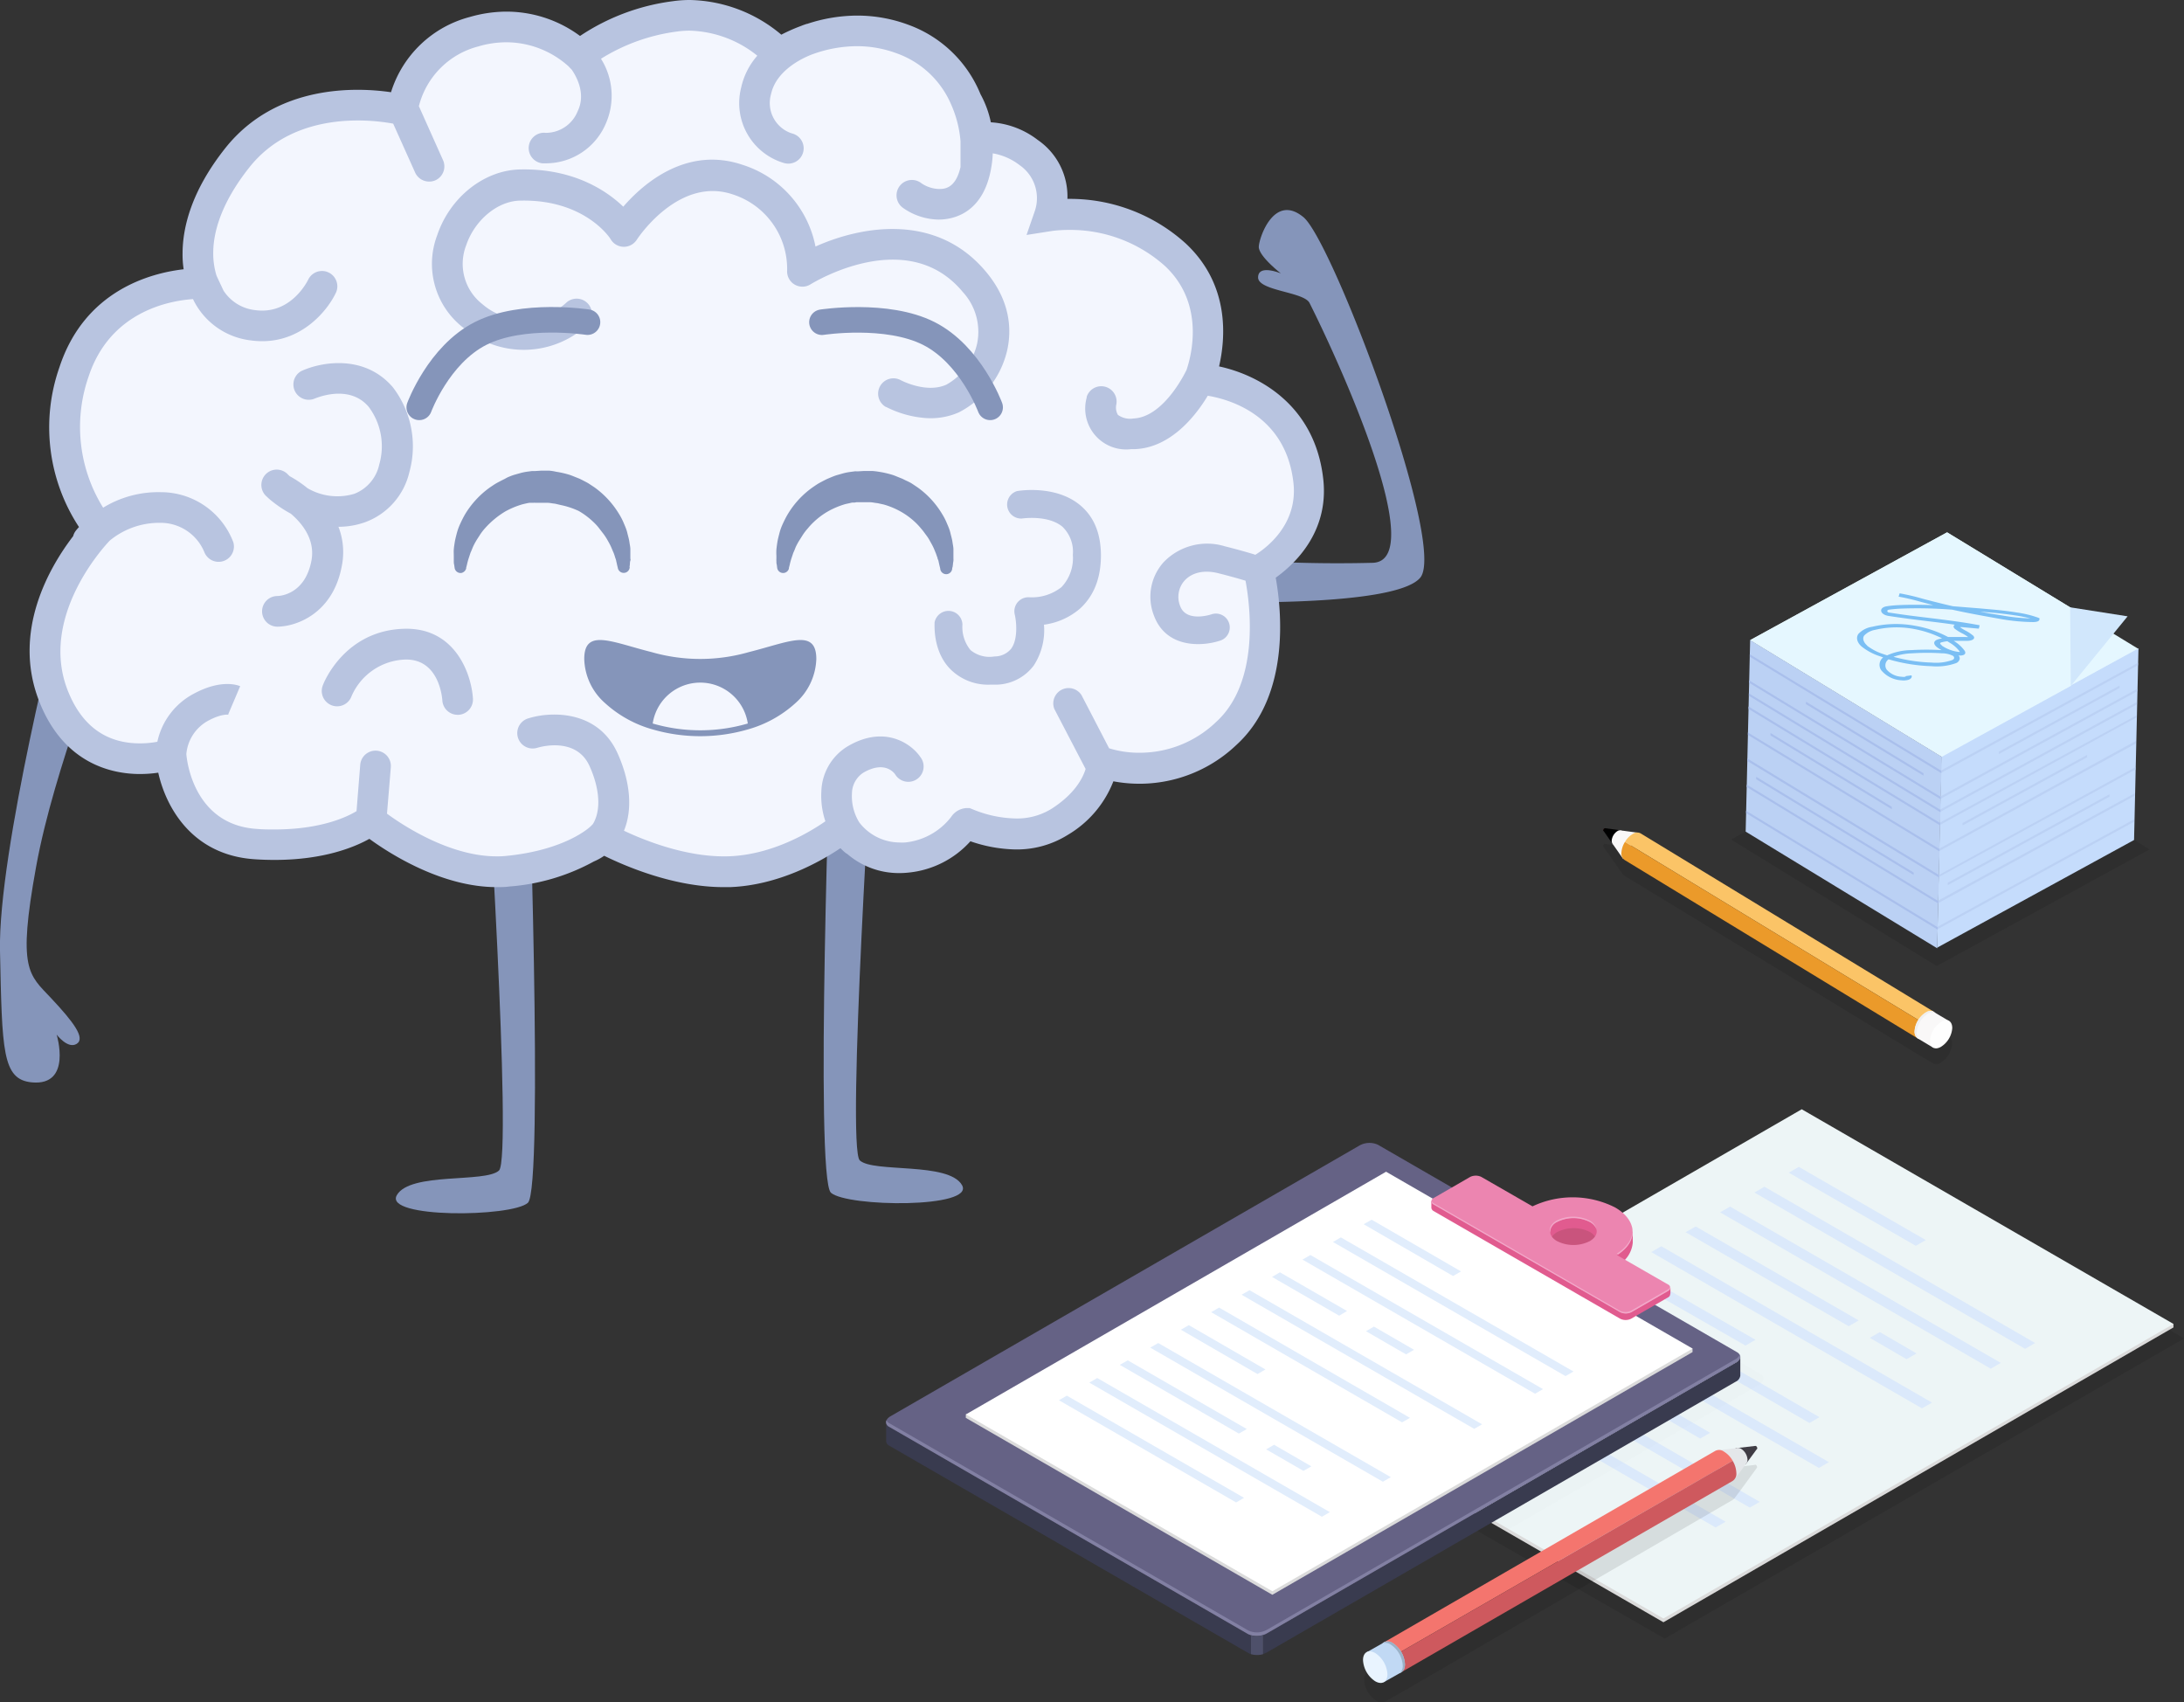 <svg id="Calque_1" data-name="Calque 1" xmlns="http://www.w3.org/2000/svg" viewBox="0 0 342 266.53"><rect x="0" y="0" width="342" height="266.53" fill="#333333" stroke="none"/><title>4</title><g id="Groupe_12776" data-name="Groupe 12776"><g id="Groupe_12773" data-name="Groupe 12773"><g id="Groupe_12772" data-name="Groupe 12772"><g id="Groupe_12753" data-name="Groupe 12753"><path id="Tracé_26312" data-name="Tracé 26312" d="M251.05,132.42a.39.39,0,0,1,.17-.29.17.17,0,0,1,.1,0l2.79.38,2.39.33a.86.86,0,0,1,.44.15l45.8,27.87.1.06h0l2.34,1.4a1.2,1.2,0,0,1,.5,1.14,3.75,3.75,0,0,1-1.78,2.93,1.22,1.22,0,0,1-1.14.13l-.12-.07-2.4-1.42-45.82-27.89a.81.81,0,0,1-.3-.25s-1.5-2.13-1.5-2.13l-1.59-2.26A.22.22,0,0,1,251.05,132.42Z" transform="translate(0 0)" style="opacity:0.1;isolation:isolate"/><g id="Groupe_12724" data-name="Groupe 12724" style="opacity:0.1"><path id="Tracé_26313" data-name="Tracé 26313" d="M303.28,151.25,336.6,133l-32.12-19.81-33.4,18.26Z" transform="translate(0 0)"/></g><path id="Tracé_26314" data-name="Tracé 26314" d="M304.08,118.49l30.83-16.86-30-18.28-30.84,16.87Z" transform="translate(0 0)" style="fill:#e5f7ff"/><g id="Groupe_12737" data-name="Groupe 12737"><g id="Groupe_12725" data-name="Groupe 12725"><path id="Tracé_26315" data-name="Tracé 26315" d="M303.34,148.38l30.84-16.86.69-30L304,118.42Z" transform="translate(0 0)" style="fill:#c5dcfc"/></g><g id="Groupe_12726" data-name="Groupe 12726"><path id="Tracé_26316" data-name="Tracé 26316" d="M304,121l30.78-16.83v-.38L304,120.61Z" transform="translate(0 0)" style="fill:#bbd1f4"/></g><g id="Groupe_12727" data-name="Groupe 12727"><path id="Tracé_26317" data-name="Tracé 26317" d="M313,118.07l18.91-10.35v-.38L313,117.69Z" transform="translate(0 0)" style="fill:#bbd1f4"/></g><g id="Groupe_12728" data-name="Groupe 12728"><path id="Tracé_26318" data-name="Tracé 26318" d="M303.88,125.08l30.78-16.84v-.38l-30.78,16.83Z" transform="translate(0 0)" style="fill:#bbd1f4"/></g><g id="Groupe_12729" data-name="Groupe 12729"><path id="Tracé_26319" data-name="Tracé 26319" d="M303.84,127.12l30.78-16.83v-.38l-30.78,16.83Z" transform="translate(0 0)" style="fill:#bbd1f4"/></g><g id="Groupe_12730" data-name="Groupe 12730"><path id="Tracé_26320" data-name="Tracé 26320" d="M303.79,129.16l30.78-16.83V112L303.8,128.78Z" transform="translate(0 0)" style="fill:#bbd1f4"/></g><g id="Groupe_12731" data-name="Groupe 12731"><path id="Tracé_26321" data-name="Tracé 26321" d="M307.33,129.24l19.5-10.67v-.38l-19.5,10.67Z" transform="translate(0 0)" style="fill:#bbd1f4"/></g><g id="Groupe_12732" data-name="Groupe 12732"><path id="Tracé_26322" data-name="Tracé 26322" d="M303.7,133.24l30.77-16.83V116L303.7,132.86Z" transform="translate(0 0)" style="fill:#bbd1f4"/></g><g id="Groupe_12733" data-name="Groupe 12733"><path id="Tracé_26323" data-name="Tracé 26323" d="M303.6,137.33l30.78-16.83v-.38L303.61,137Z" transform="translate(0 0)" style="fill:#bbd1f4"/></g><g id="Groupe_12734" data-name="Groupe 12734"><path id="Tracé_26324" data-name="Tracé 26324" d="M305,138.59l25.33-13.85v-.38L305,138.21Z" transform="translate(0 0)" style="fill:#bbd1f4"/></g><g id="Groupe_12735" data-name="Groupe 12735"><path id="Tracé_26325" data-name="Tracé 26325" d="M303.51,141.41l30.78-16.83v-.38L303.51,141Z" transform="translate(0 0)" style="fill:#bbd1f4"/></g><g id="Groupe_12736" data-name="Groupe 12736"><path id="Tracé_26326" data-name="Tracé 26326" d="M303.41,145.49l30.78-16.83v-.38l-30.78,16.83Z" transform="translate(0 0)" style="fill:#bbd1f4"/></g></g><g id="Groupe_12750" data-name="Groupe 12750"><g id="Groupe_12738" data-name="Groupe 12738"><path id="Tracé_26327" data-name="Tracé 26327" d="M273.36,130.21l30,18.27.7-30-30-18.27Z" transform="translate(0 0)" style="fill:#bbd1f4"/></g><g id="Groupe_12739" data-name="Groupe 12739"><path id="Tracé_26328" data-name="Tracé 26328" d="M274,102.82l30,18.24v-.38l-30-18.24Z" transform="translate(0 0)" style="fill:#a9bfec"/></g><g id="Groupe_12740" data-name="Groupe 12740"><path id="Tracé_26329" data-name="Tracé 26329" d="M282.79,110.24l18.42,11.21v-.38L282.8,109.86Z" transform="translate(0 0)" style="fill:#a9bfec"/></g><g id="Groupe_12741" data-name="Groupe 12741"><path id="Tracé_26330" data-name="Tracé 26330" d="M273.9,106.9l30,18.24v-.38l-30-18.24Z" transform="translate(0 0)" style="fill:#a9bfec"/></g><g id="Groupe_12742" data-name="Groupe 12742"><path id="Tracé_26331" data-name="Tracé 26331" d="M273.86,108.94l30,18.24v-.38l-30-18.24Z" transform="translate(0 0)" style="fill:#a9bfec"/></g><g id="Groupe_12743" data-name="Groupe 12743"><path id="Tracé_26332" data-name="Tracé 26332" d="M273.81,111l30,18.24v-.38l-30-18.24Z" transform="translate(0 0)" style="fill:#a9bfec"/></g><g id="Groupe_12744" data-name="Groupe 12744"><path id="Tracé_26333" data-name="Tracé 26333" d="M277.25,115.15l19,11.56v-.38l-19-11.56Z" transform="translate(0 0)" style="fill:#a9bfec"/></g><g id="Groupe_12745" data-name="Groupe 12745"><path id="Tracé_26334" data-name="Tracé 26334" d="M273.71,115.07l30,18.24v-.38l-30-18.24Z" transform="translate(0 0)" style="fill:#a9bfec"/></g><g id="Groupe_12746" data-name="Groupe 12746"><path id="Tracé_26335" data-name="Tracé 26335" d="M273.62,119.15l30,18.24V137l-30-18.24Z" transform="translate(0 0)" style="fill:#a9bfec"/></g><g id="Groupe_12747" data-name="Groupe 12747"><path id="Tracé_26336" data-name="Tracé 26336" d="M275,122l24.67,15v-.38l-24.66-15Z" transform="translate(0 0)" style="fill:#a9bfec"/></g><g id="Groupe_12748" data-name="Groupe 12748"><path id="Tracé_26337" data-name="Tracé 26337" d="M273.53,123.23l30,18.24v-.38l-30-18.24Z" transform="translate(0 0)" style="fill:#a9bfec"/></g><g id="Groupe_12749" data-name="Groupe 12749"><path id="Tracé_26338" data-name="Tracé 26338" d="M273.43,127.32l30,18.24v-.38l-30-18.24Z" transform="translate(0 0)" style="fill:#a9bfec"/></g></g><path id="Tracé_26339" data-name="Tracé 26339" d="M304.89,83.35l19.52,11.89-.05,12.11-20.28,11.14-30-18.27Z" transform="translate(0 0)" style="fill:#e5f7ff"/><path id="Tracé_26340" data-name="Tracé 26340" d="M324.27,107.4l-.1-12.31,9,1.41Z" transform="translate(0 0)" style="fill:#d1e7fc"/><path id="Tracé_26341" data-name="Tracé 26341" d="M297.76,106.52a2.81,2.81,0,0,0,1.08-.08c.43-.14.63-.44.48-.7l-.88.12s0,.07-.11.1a1.36,1.36,0,0,1-.53,0,3.29,3.29,0,0,1-2.36-1.12,1.16,1.16,0,0,1,.3-1.61h0a26.87,26.87,0,0,0,6.77,1.08,9,9,0,0,0,3.76-.47l0,0a.92.92,0,0,0,.61-.67.74.74,0,0,0-.18-.55h0a1.59,1.59,0,0,0,.72-.05c.35-.12.43-.39.21-.71a5.85,5.85,0,0,0-1.69-1.52c.34,0,.69,0,1.05,0h1c.71,0,1.16-.22,1.15-.52a.53.53,0,0,0-.24-.36,6.13,6.13,0,0,0-1.1-.72,7.15,7.15,0,0,1-.88-.54l0,0a1.48,1.48,0,0,1,.42,0l2.53.23.13-.53c-2.66-.51-5.41-.84-8.07-1.17-1.84-.22-3.74-.45-5.58-.74l-.47-.07c-.29,0-.33-.19-.34-.23s0-.18.25-.23c.56-.08,1.13-.13,1.7-.16a68.52,68.52,0,0,1,8.23.16c2.46.55,5,1,7.47,1.44a31,31,0,0,0,5.18.5c.64,0,1-.17,1-.45v-.16l-.24-.09a16.56,16.56,0,0,0-3.32-.8c-1.28-.21-2.65-.37-4.08-.49l-1.55-.14-4.37-.35c-1.45-.33-2.88-.69-4.3-1.06l-.49-.13a33.23,33.23,0,0,0-3.55-.83l-.16.52a32.68,32.68,0,0,1,3.39.79l.49.13,1.56.41c-1.84-.07-3.67-.09-5.48,0a16.32,16.32,0,0,0-1.85.18c-.56.09-.9.39-.84.74s.5.66,1.11.76l.46.07c1.88.29,3.79.52,5.64.75,1.43.17,2.88.35,4.33.56a.35.35,0,0,0-.2.34.61.61,0,0,0,.27.36,7.93,7.93,0,0,0,1,.62,6,6,0,0,1,1,.61l0,0a1.63,1.63,0,0,1-.31,0h-1c-.61,0-1.22,0-1.82,0A17.15,17.15,0,0,0,300,98a16.26,16.26,0,0,0-6.84.14A3.68,3.68,0,0,0,291,99.27c-.4.6-.18,1.38.57,2a9.06,9.06,0,0,0,2.87,1.5l.45.16a1.48,1.48,0,0,0-.31,2A4.41,4.41,0,0,0,297.76,106.52Zm12.36-10.74h.13l1.55.13c1.39.12,2.72.28,4,.48.72.11,1.44.26,2.15.44a30.67,30.67,0,0,1-4.49-.48C312.32,96.18,311.22,96,310.12,95.78Zm-6,5.31c-.21-.15-.37-.35-.28-.43a.67.67,0,0,1,.23-.1,6.64,6.64,0,0,1,.87-.16l.4.25a5.12,5.12,0,0,1,1.53,1.36.3.3,0,0,1,0,.08h0A6,6,0,0,1,304.08,101.09Zm-7.68,1.77a9.3,9.3,0,0,1,3-.57,36.37,36.37,0,0,1,4.67,0,3.85,3.85,0,0,1,1.7.39.37.37,0,0,1,.19.35c0,.13-.12.25-.33.33a7.69,7.69,0,0,1-3.2.38,25.33,25.33,0,0,1-6.06-.93Zm-4.07-1.8c-.57-.51-.75-1.1-.46-1.54a3.07,3.07,0,0,1,1.71-.9,14.68,14.68,0,0,1,6.19-.12,16.35,16.35,0,0,1,4.31,1.45,4.87,4.87,0,0,0-.52.12,2.19,2.19,0,0,0-.33.12.74.74,0,0,0-.22.14c-.31.28-.18.68.37,1.08a5.73,5.73,0,0,0,.62.38,39.62,39.62,0,0,0-4.75,0,9.48,9.48,0,0,0-3.78.82l-.6-.2a8.35,8.35,0,0,1-2.53-1.31Z" transform="translate(0 0)" style="fill:#7bbff4"/><g id="Groupe_12752" data-name="Groupe 12752"><path id="Tracé_26342" data-name="Tracé 26342" d="M251.05,130c0,.11.07.15.16.1a.38.38,0,0,0,.18-.29c0-.1-.07-.15-.17-.1A.39.39,0,0,0,251.05,130Z" transform="translate(0 0)" style="fill:#160000"/><path id="Tracé_26343" data-name="Tracé 26343" d="M251.07,130.05l1.58,2.26,1.46-2.26-2.79-.38Z" transform="translate(0 0)"/><path id="Tracé_26344" data-name="Tracé 26344" d="M252.5,132.09l1.65,2.36,2.39-4.06-2.73-.37Z" transform="translate(0 0)" style="fill:#f9f8f8"/><path id="Tracé_26345" data-name="Tracé 26345" d="M254.46,131.82l47.16,28.62,1.25-2-45.93-27.94a1.16,1.16,0,0,0-1.25.07A3.42,3.42,0,0,0,254.46,131.82Z" transform="translate(0 0)" style="fill:#fbc467"/><path id="Tracé_26346" data-name="Tracé 26346" d="M252.38,131.63c0,.56.38.8.87.53a2,2,0,0,0,.93-1.52c0-.56-.38-.8-.88-.53A2,2,0,0,0,252.38,131.63Z" transform="translate(0 0)" style="fill:#f9f8f8"/><path id="Tracé_26347" data-name="Tracé 26347" d="M253.9,133.52a1.17,1.17,0,0,0,.55,1.16l45.82,27.89,1.35-2.13-47.16-28.62A3.57,3.57,0,0,0,253.9,133.52Z" transform="translate(0 0)" style="fill:#eb9a2a"/><g id="Groupe_12751" data-name="Groupe 12751"><path id="Tracé_26348" data-name="Tracé 26348" d="M299.8,161.45c0,1.09.73,1.55,1.69,1a3.82,3.82,0,0,0,1.79-2.93c0-1.1-.74-1.56-1.7-1A3.75,3.75,0,0,0,299.8,161.45Z" transform="translate(0 0)" style="fill:#f9f8f8"/><path id="Tracé_26349" data-name="Tracé 26349" d="M305.25,159.89l-2.38-1.42-2.6,4.1,2.51,1.5Z" transform="translate(0 0)" style="fill:#f9f8f8"/><path id="Tracé_26350" data-name="Tracé 26350" d="M301.58,158.52a1.11,1.11,0,0,1,1.35,0,1.34,1.34,0,0,0-1,.17,3.79,3.79,0,0,0-1.78,2.94,1.26,1.26,0,0,0,.34,1,1.09,1.09,0,0,1-.66-1.2A3.79,3.79,0,0,1,301.58,158.52Z" transform="translate(0 0)" style="fill:#efefef"/><path id="Tracé_26351" data-name="Tracé 26351" d="M302.23,162.91c0,1.09.74,1.55,1.7,1a3.79,3.79,0,0,0,1.78-2.94c0-1.09-.73-1.55-1.69-1A3.83,3.83,0,0,0,302.23,162.91Z" transform="translate(0 0)" style="fill:#fefefe"/></g></g></g></g></g><g id="Groupe_10788" data-name="Groupe 10788"><g id="Groupe_10778" data-name="Groupe 10778"><path id="Tracé_22543" data-name="Tracé 22543" d="M9.55,94.64S-.34,133.31,0,148.9s.32,20.14,5,20.57c6.35.58,3.87-7.48,3.87-7.48s1.76,2.33,3.15,1.44S11.49,160,8,156.28s-5.29-4.38-2.35-20.55,11-34,10.34-38S9.55,94.64,9.55,94.64Z" transform="translate(0 0)" style="fill:#8595ba"/><g id="Groupe_10774" data-name="Groupe 10774"><path id="Tracé_22528" data-name="Tracé 22528" d="M188.78,88.61a14,14,0,0,1,.82-1.33,217,217,0,0,0,25.37.84c8.9-.32-5.25-31.45-9.91-40.69-.88-1.75-8.06-1.88-8.05-4s3.57-.62,3.57-.62-3.53-2.73-3.46-4.2,2.43-8.39,7-4.6,22.5,51.37,18.28,56.44c-3.25,3.89-23.44,4-32.65,3.8C189,92.5,187.94,90.18,188.78,88.61Z" transform="translate(0 0)" style="fill:#8595ba"/></g><g id="Groupe_10740" data-name="Groupe 10740"><g id="Groupe_10740-2" data-name="Groupe 10740-2"><g id="Groupe_10738" data-name="Groupe 10738"><g id="Groupe_34" data-name="Groupe 34"><g id="Groupe_25" data-name="Groupe 25"><path id="Tracé_87" data-name="Tracé 87" d="M76,114.86s4.28,66.43,2.14,68.41-13.89.2-16,3.86,18,3.46,20.52,1.2,0-73.47,0-73.47Z" transform="translate(0 0)" style="fill:#8595ba"/><path id="Tracé_88" data-name="Tracé 88" d="M136.77,113.28s-4.27,66.44-2.13,68.41,13.88.2,16,3.86-17.95,3.46-20.52,1.2,0-73.48,0-73.48Z" transform="translate(0 0)" style="fill:#8595ba"/></g><g id="Groupe_27" data-name="Groupe 27"><path id="Tracé_89" data-name="Tracé 89" d="M151.32,128.92c2.06.87,9,3.33,14.6-.27,6.67-4.26,6.67-9.32,6.67-9.32a19.44,19.44,0,0,0,19.46-4.54c9.33-8.53,5.06-25.54,5.06-25.54s8.75-4.54,7.73-13.91c-1.64-15.13-17.06-16-17.06-16s4.8-11.46-3.73-19.46-19.73-6.13-19.73-6.13,2.12-6.12-3.2-9.85-9.58-1.5-9.58-1.5.92-12.12-10.11-16.25c-10.51-3.94-19.49,2.29-19.49,2.29s-6.67-7.2-16.26-5.86S90.75,8.7,90.75,8.7A17,17,0,0,0,74.22,5,15.35,15.35,0,0,0,63,17.23S45.9,12.46,36.58,24.17s-4.81,21.55-4.81,21.55-15.41-2.1-20.2,12.56a25.88,25.88,0,0,0,4,24.52S3.05,95.33,8.38,108.93s18.1,10.72,18.1,10.72,1.09,11.67,13.62,12.46S58,128.38,58,128.38s10.93,9.06,21.59,8,14.66-5.33,14.66-5.33,10.13,5.76,20,5.41,17.87-7,17.87-7a10.51,10.51,0,0,0,9.86,4.8C148.58,133.56,150.94,128.76,151.32,128.92Z" transform="translate(0 0)" style="fill:#f3f6fe"/><g id="Groupe_26" data-name="Groupe 26"><path id="Tracé_90" data-name="Tracé 90" d="M207.22,75.08c-1.25-11.58-10-16.35-16.32-17.71,1-4.35,1.75-12.72-5.2-19.23a27,27,0,0,0-18.42-7h-.13a10.7,10.7,0,0,0-4.65-9.23,13.33,13.33,0,0,0-7.34-2.76,15.74,15.74,0,0,0-1.62-4.4A19.31,19.31,0,0,0,142.27,3.89a23,23,0,0,0-8-1.45,25.13,25.13,0,0,0-7.88,1.3h-.07l-.58.2-.32.13h0a26.28,26.28,0,0,0-3.07,1.36A22.86,22.86,0,0,0,108.05,0a19,19,0,0,0-2.71.19A33.91,33.91,0,0,0,90.83,5.63a19.38,19.38,0,0,0-11.5-3.81,20.81,20.81,0,0,0-5.77.84A17.58,17.58,0,0,0,61.23,14.44c-5.26-.77-17.9-1.35-25.94,8.74-5.36,6.75-6.68,12.47-6.7,16.44v.05a14.82,14.82,0,0,0,.17,2.49c-5.23.6-15.52,3.34-19.46,15.36a28.44,28.44,0,0,0,3.07,25c-.27.29-.44.5-.47.54a2.28,2.28,0,0,0-.44.88c-3.64,4.75-9.64,14.87-5.32,25.87,3.87,9.89,11.54,11.38,15.77,11.38a19.69,19.69,0,0,0,2.87-.21c1.23,5.5,5.36,12.94,15.16,13.56,1,.07,2.07.1,3.06.1,7.7,0,12.51-2,14.84-3.3,3.2,2.33,11.35,7.56,19.93,7.56.68,0,1.36,0,2-.1A32.54,32.54,0,0,0,93,134.88a8.69,8.69,0,0,0,1.61-.89c3.23,1.59,10.87,4.91,18.7,4.91.32,0,.63,0,1,0,7.64-.29,14.16-4,17.3-6.1a9.15,9.15,0,0,0,.86.79l.2.11a12.36,12.36,0,0,0,8.14,3h0a12.75,12.75,0,0,0,1.38-.07,15,15,0,0,0,9.77-4.91A22.75,22.75,0,0,0,159,133a15,15,0,0,0,8.19-2.27,16.81,16.81,0,0,0,7.16-8.4,22,22,0,0,0,19.28-5.71c8.54-7.8,7-21.38,6.14-26.17C202.62,88.41,208.12,83.4,207.22,75.08ZM196.5,86.83c-1.28-.39-2.85-.83-4.75-1.31a9.44,9.44,0,0,0-9.53,2.5,8.08,8.08,0,0,0-1.54,8.31c1.28,3.51,4.26,4.52,6.93,4.52a11.26,11.26,0,0,0,3.59-.59,2.17,2.17,0,0,0-1.41-4.1h0c-.16.06-4.06,1.36-5-1.31a3.83,3.83,0,0,1,.69-3.93c1.17-1.29,3.08-1.72,5.25-1.18,1.72.43,3.14.83,4.31,1.18.69,3.67,2.32,15.8-4.58,22.1a17.29,17.29,0,0,1-12,4.84,15.81,15.81,0,0,1-4.78-.7l-4.32-8.32A2.4,2.4,0,0,0,165.1,111h0l0,0L170,120.4c-.43,1.41-1.69,3.9-5.33,6.23a10.22,10.22,0,0,1-5.61,1.52,18.49,18.49,0,0,1-6.76-1.44l-.47-.19h-.49a3.1,3.1,0,0,0-2.4,1.39,10.41,10.41,0,0,1-7.22,4,8.65,8.65,0,0,1-.88,0h0a8,8,0,0,1-6.28-3.14,7.78,7.78,0,0,1-1.15-4.53,3.93,3.93,0,0,1,1.8-3.27c3.08-1.77,4.56-.27,4.95.25a2.4,2.4,0,1,0,4-2.64l-.08-.11c-1.38-2-5.52-5-11.27-1.66a8.53,8.53,0,0,0-4.19,7.08,12.47,12.47,0,0,0,.63,4.7c-2.51,1.75-8.37,5.24-15.08,5.48-6.43.23-13.08-2.4-16.46-4v0c1.38-3.37,1-7.68-1-12.12-3.06-6.8-10.42-6.57-13.89-5.5A2.4,2.4,0,1,0,84,117.12l.22-.06h0c.25-.07,6-1.79,8.1,2.89,1.44,3.18,1.76,6.22.89,8.34a4.4,4.4,0,0,1-.38.75l-.36.36s-3.72,3.67-13.17,4.61a13.13,13.13,0,0,1-1.54.07c-7.22,0-14.46-4.7-17.16-6.68l.6-7.27a2.4,2.4,0,0,0-4.79-.39h0L55.83,127c-1.42.87-5.51,2.87-12.83,2.87-.89,0-1.82,0-2.75-.08-9.94-.63-11-10.77-11.07-11.73a6.6,6.6,0,0,1,3.54-5.28c2.11-1.11,3.17-.87,3.18-.86l-.17-.06,1.88-4.42c-.46-.2-3-1.08-7.12,1.1a11.16,11.16,0,0,0-5.85,7.6,14.78,14.78,0,0,1-2.74.25c-5.33,0-9.14-2.79-11.3-8.3-4.47-11.42,5.59-22.42,6.6-23.46A12.19,12.19,0,0,1,25,81.86a7.41,7.41,0,0,1,7,4.59,2.4,2.4,0,0,0,4.54-1.54,12.13,12.13,0,0,0-11.39-7.85,16.55,16.55,0,0,0-9,2.43A23.91,23.91,0,0,1,13.86,59c3.35-10.23,12.63-11.91,16.36-12.17a11.5,11.5,0,0,0,9,6.46,12.73,12.73,0,0,0,1.86.13c6.31,0,10.27-4.86,11.56-7.67a2.4,2.4,0,0,0-4.36-2c-.11.23-2.73,5.61-8.37,4.8A6.78,6.78,0,0,1,35,45.5l-1-2.13a3,3,0,0,1-.14-.36,11.84,11.84,0,0,1-.47-3.19V39.6c0-3,1.08-7.64,5.68-13.42,7.12-8.95,19.18-7.44,22.5-6.82L65,27a2.41,2.41,0,0,0,2.2,1.43,2.32,2.32,0,0,0,1-.21A2.39,2.39,0,0,0,69.34,25l-3.67-8.21s-.06-.1-.08-.15A12.94,12.94,0,0,1,74.9,7.27a15.47,15.47,0,0,1,4.43-.65A14.6,14.6,0,0,1,89,10.36l.54.56c.9,1.32,2.18,3.91.92,6.49a5.37,5.37,0,0,1-5,3.39,2.4,2.4,0,0,0-.54,4.77H85l.54,0a10.19,10.19,0,0,0,9.27-6.09A10.86,10.86,0,0,0,94.11,9.2,29.67,29.67,0,0,1,106,4.94a14,14,0,0,1,2-.14,17.62,17.62,0,0,1,10.59,3.92,11.23,11.23,0,0,0-2.53,5,9.78,9.78,0,0,0,6.76,11.82,2.8,2.8,0,0,0,.58.08,2.4,2.4,0,0,0,.58-4.74,5,5,0,0,1-3.24-6.14c.89-4.1,5.77-6,6.7-6.32a20.64,20.64,0,0,1,6.73-1.19,17.91,17.91,0,0,1,6.36,1.16,14.58,14.58,0,0,1,8.5,8.18l.08.18a17.61,17.61,0,0,1,1.3,5.35l0,4.06c-.79,3.43-2.57,3.43-3.38,3.43a5.15,5.15,0,0,1-2.73-.89,2.4,2.4,0,0,0-3,3.77l0,0a9.91,9.91,0,0,0,5.67,1.91c2.2,0,7.38-.88,8.38-9,.06-.47.09-.92.11-1.37a9.46,9.46,0,0,1,4.21,1.85A6.28,6.28,0,0,1,162.06,33l-1.31,3.79,4-.63a20,20,0,0,1,2.57-.16,22.21,22.21,0,0,1,15.13,5.67c6.31,5.93,4.08,14.13,3.35,16.26-.26.54-3.6,7.37-8.28,7.59a3.26,3.26,0,0,1-2.46-.56,2.26,2.26,0,0,1-.26-1.59,2.4,2.4,0,0,0-4.63-1.24l0,.12h0a6.41,6.41,0,0,0,7,8.07h.63c5.65-.27,9.54-5.38,11.33-8.36,3.45.58,12.27,3.09,13.42,13.69.7,6.5-4.32,10.2-6,11.23Z" transform="translate(0 0)" style="fill:#b8c4e0"/><path id="Tracé_91" data-name="Tracé 91" d="M157.7,54.93c.69-3,.7-7.58-3.26-12.33-7.74-9.32-19.46-7.26-26.74-4a16.8,16.8,0,0,0-11.38-12.78c-8.79-3-15.58,2.92-18.72,6.54-2.62-2.51-7.78-6-16.14-5.83-5.65.11-11,4.36-13,10.31a12.63,12.63,0,0,0,4.1,14.48A14.67,14.67,0,0,0,92,50.85a2.4,2.4,0,0,0-3.28-3.5,9.85,9.85,0,0,1-13.21.25A8,8,0,0,1,73,38.41c1.35-4,5-7,8.55-7,10-.2,14,5.85,14.1,6.09a2.4,2.4,0,0,0,3.31.78,2.47,2.47,0,0,0,.76-.75c.06-.1,6.52-10,15.06-7.08a12.25,12.25,0,0,1,8.48,11.9,2.39,2.39,0,0,0,2.25,2.53,2.33,2.33,0,0,0,1.41-.36c.63-.38,15.19-9.23,23.84,1.19A9.2,9.2,0,0,1,153,53.85a9.89,9.89,0,0,1-4.81,6.38c-3.14,1.41-7.06-.67-7.09-.68a2.4,2.4,0,1,0-2.38,4.17l.05,0h0a16.25,16.25,0,0,0,5.89,1.71,11,11,0,0,0,5.48-.86A14.66,14.66,0,0,0,157.7,54.93Z" transform="translate(0 0)" style="fill:#b8c4e0"/><path id="Tracé_92" data-name="Tracé 92" d="M53.52,88.64A11,11,0,0,0,53,82.48h0a12.47,12.47,0,0,0,4.1-.69,11,11,0,0,0,7-7.85,15.18,15.18,0,0,0-2.6-13.33C57,55.38,50.15,56.7,47.14,58.12a2.4,2.4,0,0,0,2,4.34c.06,0,5.44-2.51,8.61,1.26a10.28,10.28,0,0,1,1.64,9,6.34,6.34,0,0,1-3.92,4.6,9.26,9.26,0,0,1-7.31-.88,18.67,18.67,0,0,0-2.79-1.88l-.24-.22a2.4,2.4,0,1,0-3.6,3.18,1.88,1.88,0,0,0,.25.24h0a8.09,8.09,0,0,0,.76.67h0a19.36,19.36,0,0,0,3,2c1.82,1.55,3.84,4.08,3.23,7.35-1,5.26-4.87,5.53-5.33,5.54a2.4,2.4,0,1,0,0,4.8C46.35,98.1,52.12,96.12,53.52,88.64Z" transform="translate(0 0)" style="fill:#b8c4e0"/><path id="Tracé_93" data-name="Tracé 93" d="M63.23,98.45c-9.28.29-12.52,8.43-12.65,8.79A2.4,2.4,0,0,0,55,109.13l.06-.15h0a9.51,9.51,0,0,1,8.33-5.71c5.27-.17,5.83,5.74,5.88,6.4a2.4,2.4,0,0,0,2.39,2.25h.15a2.4,2.4,0,0,0,2.25-2.54C73.81,105.47,71.25,98.19,63.23,98.45Z" transform="translate(0 0)" style="fill:#b8c4e0"/><path id="Tracé_94" data-name="Tracé 94" d="M169.18,79.13c-3.85-3.25-9.67-2.29-9.92-2.24a2.2,2.2,0,0,0,.74,4.3s4.08-.63,6.37,1.28A5.43,5.43,0,0,1,168,86.86a6.62,6.62,0,0,1-1.78,5.07,7.51,7.51,0,0,1-5,1.59,2.2,2.2,0,0,0-2.37,2,2.3,2.3,0,0,0,.05.69c.22.88.59,3.76-.55,5.35a3.34,3.34,0,0,1-2.61,1.22,4.66,4.66,0,0,1-3.77-1,5.7,5.7,0,0,1-1.26-4,2.19,2.19,0,0,0-2.26-2.13,2.22,2.22,0,0,0-2.1,1.79c0,.46-.28,4.57,2.5,7.36A8.36,8.36,0,0,0,155,107.2c.35,0,.7,0,1.07,0a7.52,7.52,0,0,0,5.81-3,10.16,10.16,0,0,0,1.6-6.39,10.82,10.82,0,0,0,5.7-2.57c2.14-2,3.22-4.75,3.22-8.31C172.38,83.52,171.31,80.92,169.18,79.13Z" transform="translate(0 0)" style="fill:#b8c4e0"/></g></g></g></g></g></g><g id="Groupe_10805" data-name="Groupe 10805"><path id="Tracé_22522" data-name="Tracé 22522" d="M128.71,50.45s10.14-1.57,16.73,1.76,9.61,11.57,9.61,11.57" transform="translate(0 0)" style="fill:none;stroke:#8595ba;stroke-linecap:round;stroke-linejoin:bevel;stroke-width:4px"/><path id="Tracé_22523" data-name="Tracé 22523" d="M92,50.44s-10.15-1.57-16.74,1.77-9.61,11.57-9.61,11.57" transform="translate(0 0)" style="fill:none;stroke:#8595ba;stroke-linecap:round;stroke-linejoin:bevel;stroke-width:4px"/></g><g id="Groupe_24" data-name="Groupe 24"><path id="Tracé_53" data-name="Tracé 53" d="M98.58,88.79l.06-.46c0-.15,0-.33.07-.55s0-.22,0-.34,0-.29,0-.45,0-.67,0-1-.1-.76-.16-1.19-.2-.86-.31-1.34-.32-1-.52-1.45a9.6,9.6,0,0,0-.76-1.5,14.12,14.12,0,0,0-3.89-4.22l-.88-.58c-.3-.19-.63-.34-.94-.51l-.48-.24-.5-.2c-.34-.13-.68-.28-1-.39a14.28,14.28,0,0,0-2.15-.5A8.39,8.39,0,0,0,86,73.69l-.56,0h-.68l-.94.06h-.24l-.26,0-.6.08a9.12,9.12,0,0,0-1.16.22l-1.06.3c-.35.11-.69.25-1,.38L79,75l-.48.24c-.31.17-.63.32-.94.51s-.59.39-.88.58a14.13,14.13,0,0,0-3.89,4.22c-.29.51-.53,1-.76,1.5a9.27,9.27,0,0,0-.52,1.45c-.12.47-.24.92-.31,1.34s-.13.82-.16,1.19,0,.66,0,1v.43c0,.12,0,.25,0,.37s0,.43.06.59l.07.49a.94.94,0,0,0,1.06.8A1,1,0,0,0,73,89l0-.12.11-.41a10.62,10.62,0,0,1,.31-1.14l.26-.79c.13-.27.24-.57.37-.88a9.26,9.26,0,0,1,.49-.94c.18-.32.42-.65.63-1a8.31,8.31,0,0,1,.77-1,13.66,13.66,0,0,1,3.18-2.64,13,13,0,0,1,2.73-1.13l.73-.17.35-.06.33,0,.34,0a.65.65,0,0,1,.2,0h.23l.94,0a1,1,0,1,0-.11,0h.75a4.76,4.76,0,0,1,.75.07c.25.05.51.05.75.12l.73.17A12.78,12.78,0,0,1,90.62,80a12,12,0,0,1,2.26,1.69c.32.3.63.62.92,1s.52.67.77,1a9.35,9.35,0,0,1,.63,1c.19.33.36.65.49.94s.25.61.38.89a6.44,6.44,0,0,1,.25.74l.11.31a2.09,2.09,0,0,1,.08.34q.08.32.12.54l.11.44a.94.94,0,0,0,1.87-.09Z" transform="translate(0 0)" style="fill:#8595ba"/><path id="Tracé_54" data-name="Tracé 54" d="M149.17,88.79l.06-.46c0-.15.05-.33.07-.55s0-.22,0-.34,0-.29,0-.45,0-.67,0-1-.1-.76-.16-1.19-.2-.86-.31-1.34-.32-1-.52-1.45a9.6,9.6,0,0,0-.76-1.5,13.88,13.88,0,0,0-3.89-4.22l-.87-.58c-.3-.19-.63-.34-1-.51l-.48-.24-.5-.2c-.33-.13-.67-.28-1-.39a14.69,14.69,0,0,0-2.16-.5,10,10,0,0,0-1.1-.13l-.56,0h-.66l-1,.06h-.23a1.15,1.15,0,0,0-.26,0l-.6.08a9.12,9.12,0,0,0-1.16.22l-1.06.3c-.35.11-.69.25-1,.38l-.5.21-.48.24c-.31.17-.63.32-.94.51s-.59.39-.87.58a13.88,13.88,0,0,0-3.89,4.22c-.3.51-.54,1-.77,1.5a8.36,8.36,0,0,0-.52,1.45c-.12.47-.24.92-.31,1.34s-.12.82-.16,1.19a8.79,8.79,0,0,0,0,1v.43a2.45,2.45,0,0,0,0,.38c0,.23,0,.43.06.59l.06.48a.94.94,0,0,0,1.84.12l0-.12.11-.41a10.62,10.62,0,0,1,.31-1.14l.26-.78c.13-.27.25-.57.37-.89a10.54,10.54,0,0,1,.5-.94l.63-1a8.2,8.2,0,0,1,.77-1,10.54,10.54,0,0,1,.93-1,11.57,11.57,0,0,1,2.25-1.68,12.81,12.81,0,0,1,2.73-1.14l.73-.16a2,2,0,0,1,.35-.07l.33,0,.33-.06.2,0h.24l.94,0a1,1,0,1,0-.11,0h.73a4.9,4.9,0,0,1,.76.08c.24.05.5.05.74.12l.74.16a12.24,12.24,0,0,1,2.72,1.14,11.64,11.64,0,0,1,2.26,1.68,10.43,10.43,0,0,1,.92,1c.28.31.52.67.77,1a6.47,6.47,0,0,1,.63,1c.19.33.36.64.5.94s.25.61.37.88l.26.74c0,.12.07.23.11.32a2,2,0,0,1,.08.33q.07.31.12.54l.11.45a.94.94,0,0,0,1.88-.1Z" transform="translate(0 0)" style="fill:#8595ba"/></g><g id="Groupe_23" data-name="Groupe 23"><g id="Groupe_22" data-name="Groupe 22"><path id="Tracé_51" data-name="Tracé 51" d="M127.83,103.18a9.63,9.63,0,0,1-3.26,6.9,18.46,18.46,0,0,1-7.47,4.13,26.74,26.74,0,0,1-14.89,0,18.4,18.4,0,0,1-7.47-4.13,9.51,9.51,0,0,1-3.25-6.9c0-4.87,4.31-2.64,10.54-1.08a27.61,27.61,0,0,0,15.24,0C123.5,100.54,127.83,98.31,127.83,103.18Z" transform="translate(0 0)" style="fill:#8595ba"/></g><path id="Tracé_52" data-name="Tracé 52" d="M117.1,113.28a26.56,26.56,0,0,1-14.89,0,7.53,7.53,0,0,1,14.89,0Z" transform="translate(0 0)" style="fill:#f3f6fe"/></g></g></g><g id="Groupe_12775" data-name="Groupe 12775"><g id="Groupe_12774" data-name="Groupe 12774"><g id="Groupe_12617" data-name="Groupe 12617"><path id="Tracé_26183" data-name="Tracé 26183" d="M281.58,174.44,200,221.67l60.68,34.89,81.33-47Z" transform="translate(0 0)" style="opacity:0.1;isolation:isolate"/><rect id="Rectangle_17770" data-name="Rectangle 17770" x="202.26" y="219.8" width="0.55" height="0.54" style="fill:#dbdbdb"/><rect id="Rectangle_17771" data-name="Rectangle 17771" x="339.8" y="207.28" width="0.55" height="0.54" style="fill:#dbdbdb"/><path id="Tracé_26184" data-name="Tracé 26184" d="M282.14,174.23l58.21,33.61L260.48,254l-58.21-33.61Z" transform="translate(0 0)" style="fill:#dbdbdb"/><path id="Tracé_26185" data-name="Tracé 26185" d="M282.14,173.68l58.21,33.61-79.87,46.12-58.21-33.62Z" transform="translate(0 0)" style="fill:#edf5f6"/><path id="Tracé_26186" data-name="Tracé 26186" d="M222.45,216.89l22,12.59-1.57.91-22-12.6Zm5.38-3.11-1.57.9,42.39,24.48,1.57-.9Zm5.38-3.11-1.57.91L274,236.05l1.57-.9Zm5.38-3.11-1.56.91L257.2,220l1.56-.91ZM262.05,221l-1.56.9,5.74,3.34,1.57-.9Zm32.32-12.43-1.57.9,5.75,3.34,1.57-.9ZM244,204.46l-1.57.9,42.4,24.48,1.56-.91Zm5.39-3.11-1.57.9,35.53,20.55,1.57-.91Zm5.38-3.11-1.57.91,20.13,11.53,1.57-.91Zm5.38-3.11-1.57.91,42.39,24.47,1.57-.9Zm5.38-3.1-1.57.9,25.53,14.72,1.57-.91Zm5.39-3.11-1.57.9,42.39,24.48,1.57-.91Zm5.38-3.11-1.57.91,42.39,24.47,1.57-.91Zm5.38-3.11-1.57.91L300,195.06l1.57-.9Z" transform="translate(0 0)" style="fill:#dbe9fb"/></g><g id="Groupe_12642" data-name="Groupe 12642"><g id="Groupe_12639" data-name="Groupe 12639"><g id="Groupe_12618" data-name="Groupe 12618" style="opacity:0.08"><path id="Tracé_26187" data-name="Tracé 26187" d="M195.5,261.37l-58.9-34c-.78-.45-.68-1.24.22-1.76l76.89-44.39a3.37,3.37,0,0,1,3-.13l58.91,34c.77.45.68,1.23-.22,1.75l-76.89,44.4A3.39,3.39,0,0,1,195.5,261.37Z" transform="translate(0 0)" style="opacity:0.1;isolation:isolate"/></g><path id="Tracé_26188" data-name="Tracé 26188" d="M138.76,222.59v0Z" transform="translate(0 0)" style="fill:#3f3c44"/><path id="Tracé_26189" data-name="Tracé 26189" d="M195.5,255.89a1.78,1.78,0,0,0,.4.17V259a1.78,1.78,0,0,1-.4-.17l-56.24-32.47a.85.85,0,0,1-.49-.67s0-3,0-3a.85.85,0,0,0,.5.73Z" transform="translate(0 0)" style="fill:#393b4f"/><path id="Tracé_26190" data-name="Tracé 26190" d="M272.52,212.39v3a1.22,1.22,0,0,1-.71.94l-73.42,42.39a3.16,3.16,0,0,1-.6.25V256a3.2,3.2,0,0,0,.6-.26l73.42-42.39a1.16,1.16,0,0,0,.7-1Z" transform="translate(0 0)" style="fill:#393b4f"/><g id="Groupe_12619" data-name="Groupe 12619"><path id="Tracé_26191" data-name="Tracé 26191" d="M195.49,255.89l-56.24-32.47c-.74-.43-.65-1.18.21-1.68l73.42-42.38a3.19,3.19,0,0,1,2.9-.12L272,211.71c.74.43.65,1.18-.21,1.67l-73.42,42.38A3.22,3.22,0,0,1,195.49,255.89Z" transform="translate(0 0)" style="fill:#656285"/></g><path id="Tracé_26192" data-name="Tracé 26192" d="M264.27,211.07v.18L217.09,184l-64.85,37.44h-1V222l48,27.7,65.8-38v-.55Z" transform="translate(0 0)" style="fill:#dbdbdb"/><g id="Groupe_12621" data-name="Groupe 12621"><g id="Groupe_12620" data-name="Groupe 12620"><path id="Tracé_26193" data-name="Tracé 26193" d="M199.25,249.15l-48-27.69,65.8-38,48,27.69Z" transform="translate(0 0)" style="fill:#fff"/></g></g><g id="Groupe_12624" data-name="Groupe 12624"><ellipse id="Ellipse_536" data-name="Ellipse 536" cx="246.5" cy="192.9" rx="4.4" ry="2.47" style="fill:#c9547d"/><path id="Tracé_26194" data-name="Tracé 26194" d="M261.58,202.52v-.89l-2.33,0-6-3.47a4.51,4.51,0,0,0,2.43-3.59.66.66,0,0,0,0-.14v-1.59h-.46a5.92,5.92,0,0,0-2.28-2.16,14.74,14.74,0,0,0-12.94-.16l-8-4.6a1.91,1.91,0,0,0-1.77,0l-4.49,2.59v-.41h-1.6v1a.66.66,0,0,0,.36.52l29.18,16.84a1.91,1.91,0,0,0,1.77,0l5.73-3.31a.63.63,0,0,0,.36-.46v-.09ZM249,195.91a5.72,5.72,0,0,1-5.16,0c-1.42-.83-1.42-2.16,0-3a5.72,5.72,0,0,1,5.16,0C250.39,193.75,250.39,195.08,249,195.91Z" transform="translate(0 0)" style="fill:#e15b8f"/><g id="Groupe_12622" data-name="Groupe 12622"><path id="Tracé_26195" data-name="Tracé 26195" d="M261.21,201.12l-8-4.6c3.35-2.12,3.26-5.41-.3-7.47a14.72,14.72,0,0,0-12.93-.17l-8-4.6a2,2,0,0,0-1.77,0l-5.73,3.31a.54.54,0,0,0,0,1l29.18,16.85a2,2,0,0,0,1.77,0l5.73-3.31a.54.54,0,0,0,.35-.68A.51.51,0,0,0,261.21,201.12Zm-17.4-6.8c-1.42-.82-1.42-2.15,0-3a5.7,5.7,0,0,1,5.15,0c1.43.82,1.43,2.15,0,3a5.68,5.68,0,0,1-5.14,0Z" transform="translate(0 0)" style="fill:#ec85b0"/></g><g id="Groupe_12623" data-name="Groupe 12623"><path id="Tracé_26196" data-name="Tracé 26196" d="M253.18,196.28l.21.13c1.85-1.24,2.58-2.83,2.18-4.35C255.84,193.55,255.05,195.1,253.18,196.28Z" transform="translate(0 0)" style="fill:#f2a8c9"/><path id="Tracé_26197" data-name="Tracé 26197" d="M243.81,191.34a5.72,5.72,0,0,1,5.16,0,2.15,2.15,0,0,1,1,1.07,1.94,1.94,0,0,0-1.05-1.3,5.72,5.72,0,0,0-5.16,0c-.9.52-1.22,1.24-1,1.91A1.71,1.71,0,0,1,243.81,191.34Z" transform="translate(0 0)" style="fill:#f2a8c9"/><path id="Tracé_26198" data-name="Tracé 26198" d="M261.51,201.42a.61.61,0,0,1-.36.49l-5.73,3.31a2,2,0,0,1-1.77,0l-29.18-16.85a.72.72,0,0,1-.3-.3.61.61,0,0,0,.36.53l29.18,16.85a2,2,0,0,0,1.77,0l5.73-3.31C261.55,201.94,261.65,201.67,261.51,201.42Z" transform="translate(0 0)" style="fill:#f2a8c9"/></g></g><path id="Tracé_26199" data-name="Tracé 26199" d="M271.81,212.79l-73.42,42.39a3.22,3.22,0,0,1-2.9.12l-56.24-32.47a1,1,0,0,1-.43-.45.78.78,0,0,0,.41,1h0l56.24,32.47a3.22,3.22,0,0,0,2.9-.12l73.42-42.39c.61-.35.82-.82.64-1.23A1.42,1.42,0,0,1,271.81,212.79Z" transform="translate(0 0)" style="fill:#8280a3"/><path id="Tracé_26200" data-name="Tracé 26200" d="M197.79,256V259a3.47,3.47,0,0,1-1.89,0v-2.95A3.38,3.38,0,0,0,197.79,256Z" transform="translate(0 0)" style="fill:#4e506a"/><g id="Groupe_12638" data-name="Groupe 12638"><g id="Groupe_12625" data-name="Groupe 12625"><path id="Tracé_26201" data-name="Tracé 26201" d="M227.54,199.79l-14-8.11,1.25-.71,14,8.1Z" transform="translate(0 0)" style="fill:#e1edfc"/></g><g id="Groupe_12626" data-name="Groupe 12626"><path id="Tracé_26202" data-name="Tracé 26202" d="M245.15,215.46l-36.42-21,1.24-.72,36.43,21Z" transform="translate(0 0)" style="fill:#e1edfc"/></g><g id="Groupe_12627" data-name="Groupe 12627"><path id="Tracé_26203" data-name="Tracé 26203" d="M240.38,218.22l-36.42-21,1.24-.72,36.43,21Z" transform="translate(0 0)" style="fill:#e1edfc"/></g><g id="Groupe_12628" data-name="Groupe 12628"><path id="Tracé_26204" data-name="Tracé 26204" d="M220.18,212.06l-6.28-3.63,1.25-.72,6.28,3.63Z" transform="translate(0 0)" style="fill:#e1edfc"/></g><g id="Groupe_12629" data-name="Groupe 12629"><path id="Tracé_26205" data-name="Tracé 26205" d="M209.7,206l-10.51-6.07,1.24-.72,10.51,6.06Z" transform="translate(0 0)" style="fill:#e1edfc"/></g><g id="Groupe_12630" data-name="Groupe 12630"><path id="Tracé_26206" data-name="Tracé 26206" d="M230.85,223.72l-36.43-21,1.25-.71,36.42,21Z" transform="translate(0 0)" style="fill:#e1edfc"/></g><g id="Groupe_12631" data-name="Groupe 12631"><path id="Tracé_26207" data-name="Tracé 26207" d="M219.55,222.7l-29.89-17.25,1.24-.72L220.8,222Z" transform="translate(0 0)" style="fill:#e1edfc"/></g><g id="Groupe_12632" data-name="Groupe 12632"><path id="Tracé_26208" data-name="Tracé 26208" d="M196.92,215.14l-12-6.94,1.24-.72,12,6.94Z" transform="translate(0 0)" style="fill:#e1edfc"/></g><g id="Groupe_12633" data-name="Groupe 12633"><path id="Tracé_26209" data-name="Tracé 26209" d="M216.55,232l-36.43-21,1.25-.72,36.42,21Z" transform="translate(0 0)" style="fill:#e1edfc"/></g><g id="Groupe_12634" data-name="Groupe 12634"><path id="Tracé_26210" data-name="Tracé 26210" d="M204.11,230.3l-5.84-3.37,1.24-.72,5.84,3.38Z" transform="translate(0 0)" style="fill:#e1edfc"/></g><g id="Groupe_12635" data-name="Groupe 12635"><path id="Tracé_26211" data-name="Tracé 26211" d="M194,224.46,175.35,213.7l1.25-.71,18.64,10.76Z" transform="translate(0 0)" style="fill:#e1edfc"/></g><g id="Groupe_12636" data-name="Groupe 12636"><path id="Tracé_26212" data-name="Tracé 26212" d="M207,237.48l-36.42-21,1.24-.72,36.43,21Z" transform="translate(0 0)" style="fill:#e1edfc"/></g><g id="Groupe_12637" data-name="Groupe 12637"><path id="Tracé_26213" data-name="Tracé 26213" d="M193.57,235.24l-27.75-16,1.24-.72,27.75,16Z" transform="translate(0 0)" style="fill:#e1edfc"/></g></g></g><g id="Groupe_12641" data-name="Groupe 12641"><path id="Tracé_26214" data-name="Tracé 26214" d="M275.14,229.69a.45.45,0,0,0-.19-.33.2.2,0,0,0-.11,0l-3.11.36-2.67.31a.91.91,0,0,0-.49.15l-51.62,30-.11.07h0l-2.63,1.5a1.32,1.32,0,0,0-.59,1.25,4.23,4.23,0,0,0,1.92,3.31,1.4,1.4,0,0,0,1.27.17.57.57,0,0,0,.13-.08l2.7-1.53,51.64-30a1.22,1.22,0,0,0,.33-.27l1.72-2.33,1.81-2.49A.11.11,0,0,0,275.14,229.69Z" transform="translate(0 0)" style="opacity:0.1;isolation:isolate"/><path id="Tracé_26215" data-name="Tracé 26215" d="M275.17,226.74c0,.12-.08.17-.18.11a.45.45,0,0,1-.19-.33c0-.12.09-.16.19-.1A.38.38,0,0,1,275.17,226.74Z" transform="translate(0 0)" style="fill:#3f3c44"/><path id="Tracé_26216" data-name="Tracé 26216" d="M275.16,226.82l-1.83,2.49-1.57-2.56,3.12-.36Z" transform="translate(0 0)" style="fill:#3f3c44"/><path id="Tracé_26217" data-name="Tracé 26217" d="M273.51,229.07l-1.91,2.58-2.55-4.59,3.05-.34Z" transform="translate(0 0)" style="fill:#e4e7ea"/><path id="Tracé_26218" data-name="Tracé 26218" d="M271.33,228.72,218,259.4l-1.34-2.22,51.92-30a1.28,1.28,0,0,1,1.39.11A3.86,3.86,0,0,1,271.33,228.72Z" transform="translate(0 0)" style="fill:#f4756e"/><path id="Tracé_26219" data-name="Tracé 26219" d="M273.65,228.55c0,.63-.44.89-1,.57a2.21,2.21,0,0,1-1-1.71c0-.63.44-.89,1-.57A2.19,2.19,0,0,1,273.65,228.55Z" transform="translate(0 0)" style="fill:#e4e7ea"/><path id="Tracé_26220" data-name="Tracé 26220" d="M271.9,230.63a1.31,1.31,0,0,1-.64,1.28l-51.8,29.9L218,259.4l53.32-30.68A3.91,3.91,0,0,1,271.9,230.63Z" transform="translate(0 0)" style="fill:#ce595e"/><g id="Groupe_12640" data-name="Groupe 12640"><path id="Tracé_26221" data-name="Tracé 26221" d="M220,260.57c0,1.22-.86,1.72-1.92,1.11a4.23,4.23,0,0,1-1.91-3.32c0-1.22.86-1.71,1.91-1.1A4.25,4.25,0,0,1,220,260.57Z" transform="translate(0 0)" style="fill:#c1d9f4"/><path id="Tracé_26222" data-name="Tracé 26222" d="M214,258.7l2.69-1.52,2.79,4.63-2.84,1.6Z" transform="translate(0 0)" style="fill:#c1d9f4"/><path id="Tracé_26223" data-name="Tracé 26223" d="M218.1,257.26a1.23,1.23,0,0,0-1.5,0,1.48,1.48,0,0,1,1.14.21,4.24,4.24,0,0,1,1.92,3.32,1.47,1.47,0,0,1-.41,1.13c.47-.14.77-.6.77-1.33A4.25,4.25,0,0,0,218.1,257.26Z" transform="translate(0 0)" style="fill:#9bb1c6"/><path id="Tracé_26224" data-name="Tracé 26224" d="M217.26,262.14c0,1.22-.85,1.71-1.91,1.1a4.23,4.23,0,0,1-1.91-3.32c0-1.22.85-1.71,1.91-1.1A4.23,4.23,0,0,1,217.26,262.14Z" transform="translate(0 0)" style="fill:#e9f4ff"/></g></g></g></g></g></g></svg>